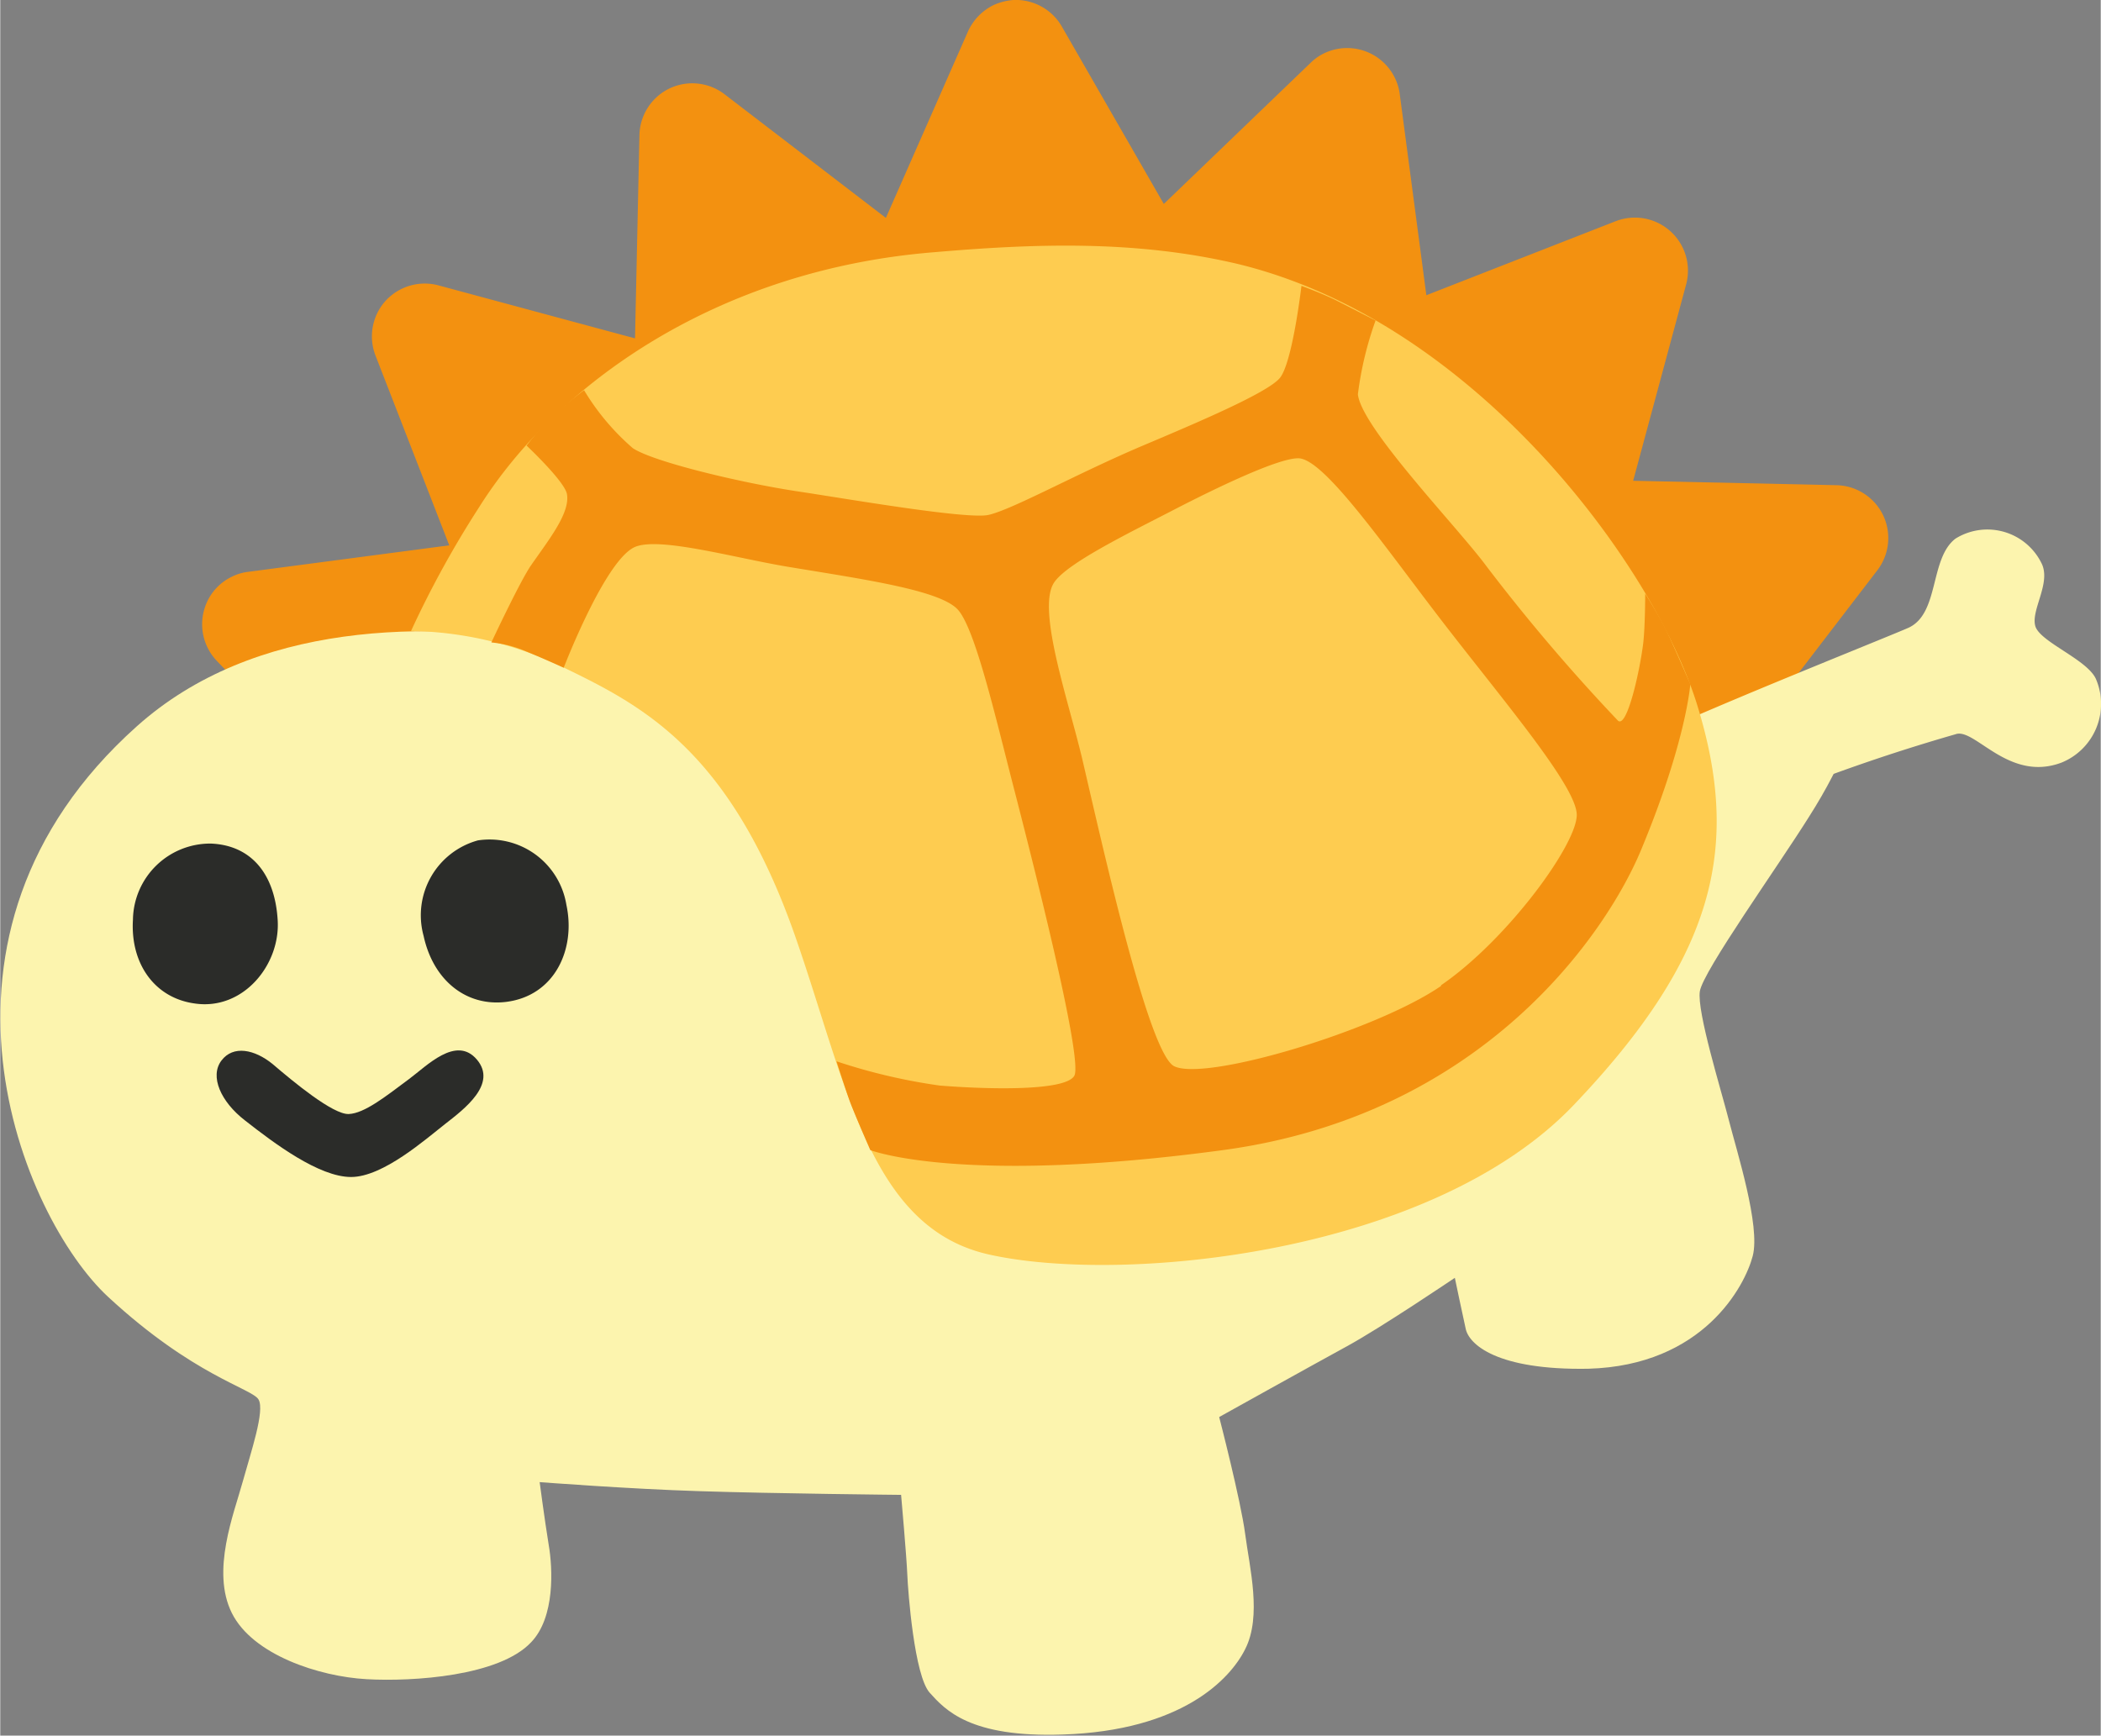 <svg xmlns="http://www.w3.org/2000/svg" width="41.89mm" height="34.61mm" viewBox="0 0 118.73 98.12">
  <rect x="0" y="0" width="118.73" height="98.12" fill="#808080" stroke="none"/>
  <defs>
    <style>
      .cls-1 {
        fill: #f39110;
      }

      .cls-2 {
        fill: #fcf4ae;
      }

      .cls-3 {
        fill: #fecc50;
      }

      .cls-4 {
        fill: #2b2c29;
      }
    </style>
  </defs>
  <g id="Layer_2" data-name="Layer 2">
    <g id="grid">
      <g id="wl_copy" data-name="wl copy">
        <g id="sunbeams">
          <g>
            <path class="cls-1" d="M20.17,45.67l-2.46,1.41,43.74,31.8,40.36-36.33-2.7-1.19,7-9.13a3,3,0,0,0,.32-3.1,3,3,0,0,0-2.62-1.7l-11.51-.25,3-11.12a3,3,0,0,0-4-3.55L80.61,16.69,79.1,5.27A3,3,0,0,0,74.86,3a2.86,2.86,0,0,0-.77.53l-8.32,8L60,1.49A3,3,0,0,0,57.27,0a3.3,3.3,0,0,0-1.13.29A3.07,3.07,0,0,0,54.7,1.78L50.06,12.32l-9.13-7A3,3,0,0,0,37.83,5a3,3,0,0,0-1.7,2.62l-.25,11.51-11.12-3a3,3,0,0,0-3,.9,3,3,0,0,0-.55,3.07l4.17,10.73L14,32.33a2.76,2.76,0,0,0-.9.27,2.94,2.94,0,0,0-1.52,1.7,3,3,0,0,0,.65,3.05Z"/>
            <path class="cls-2" d="M110.52,30.45c-1.48,1.13-.89,4.26-2.68,5.05-1.13.5-10.83,4.36-14.73,6.2s-7.67,4.12-8.65,4.62c-.58.29-2.92-2.29-4.62-1.54A3.17,3.17,0,0,0,78,49.11c.48,1.11,2,1.26,2.11,2s-.25,2.28.24,3.39A3.19,3.19,0,0,0,85,55.84c1.7-1.08,1.38-3.81,2-4.6.83-1.07,5.65-2.88,11.6-5.51a104.81,104.81,0,0,1,11.92-4.22c1.08-.4,3,2.74,6,1.6a3.58,3.58,0,0,0,1.94-4.72c-.49-1.11-3.18-2.1-3.43-3s.87-2.38.38-3.49A3.41,3.41,0,0,0,110.52,30.45Z"/>
            <path class="cls-2" d="M95.19,42.71l4.27-2.63c.86-.54,4-2.67,5.21-1,.73,1-.46,4-2.42,7.08-1.79,2.86-6,8.74-6.18,9.88s1.21,5.6,1.65,7.33S99.5,69.3,99.06,71s-2.8,6.2-9.3,6.38C84.6,77.47,83,76,82.83,75.1c-.15-.66-.61-2.86-.61-2.86s-4.14,2.8-6.1,3.87-7.22,4-7.22,4,1.22,4.71,1.47,6.62.95,4.63,0,6.5c-.85,1.71-3.59,4.61-10.32,4.83-5.25.18-6.64-1.4-7.51-2.36S51.31,90,51.27,89s-.35-4.49-.35-4.49-7.13-.07-11.43-.21c-3.9-.12-9-.51-9-.51s.27,2.06.51,3.54c.23,1.32.37,4.11-1,5.52-1.79,1.9-6.63,2.23-9.3,2.08s-6.43-1.37-7.61-3.74.11-5.59.62-7.44c.45-1.63,1.26-4,.89-4.63S10.94,77.8,6.1,73.32-5.5,52.88,7.72,41.06s38.91-.58,40.27.2S95.19,42.71,95.19,42.71Z"/>
            <path class="cls-3" d="M52.77,14.26c-12.34,1-21.37,7.53-25.7,14.41a56.4,56.4,0,0,0-3.85,7,20.56,20.56,0,0,1,8.2,1.86C36,39.75,41.2,42.11,45,53.12c2.88,8.33,4.19,16.3,10.88,17.8,7.57,1.7,25,0,33.06-8.45s9.42-14.64,7-22.55-12.57-21.75-26-25C64.12,13.55,58.37,13.78,52.77,14.26Z"/>
            <path class="cls-1" d="M94.22,35.74c-.41-.87-1.24-2.18-1.24-2.18s0,1.83-.11,2.79c-.19,1.57-.92,4.85-1.43,4.39A105.24,105.24,0,0,1,84,32c-1.6-2.17-7.06-7.81-7.26-9.71a19.37,19.37,0,0,1,1-4.17L75.55,17c-.79-.4-2-.84-2-.84s-.51,4.38-1.23,5.22-4.63,2.5-7.73,3.81c-3.75,1.59-7.36,3.61-8.73,3.92-1.2.27-8.11-.93-10.72-1.32-3.27-.49-8.22-1.68-9.38-2.45A13.53,13.53,0,0,1,33,22.06s-.77.57-1.53,1.23a15,15,0,0,0-1.72,1.9s2.13,2,2.28,2.73c.2,1.06-1,2.56-2,4-.61.85-2.27,4.4-2.27,4.4a6.56,6.56,0,0,1,1.93.49c1.11.46,2.16.94,2.16.94s2.39-6.23,4.08-6.85c1.44-.54,5.62.65,8.64,1.15,4.29.71,8.62,1.32,9.58,2.44s2.06,5.85,3.08,9.82c1.12,4.34,4,15.62,3.48,16.51s-5,.76-7.61.55A32.78,32.78,0,0,1,47.27,60s.59,1.85.78,2.34c.27.71,1.13,2.68,1.13,2.68s5.12,2,19.93,0,21.75-12.39,23.65-17c2.55-6.13,2.77-9.34,2.77-9.34S94.63,36.6,94.22,35.74Zm-12.78,20c-3.66,2.52-13.29,5.41-15.08,4.54-1.44-.7-4-12.23-5.2-17.37-.78-3.29-2.51-8.27-1.65-9.88.58-1.09,4.14-2.82,6.77-4.18s6.07-3,7.14-2.94c1.52.12,5,5.24,8.39,9.61S89,44.39,89.11,46,85.22,53.11,81.44,55.7Z"/>
            <path class="cls-4" d="M32,51.15c.54,2.49-.64,5.14-3.4,5.49-2.27.28-4.13-1.23-4.67-3.73A4.39,4.39,0,0,1,27,47.51,4.4,4.4,0,0,1,32,51.15Z"/>
            <path class="cls-4" d="M15.68,52c.17,2.52-1.94,5.14-4.69,4.73C8.72,56.42,7.35,54.47,7.5,52a4.37,4.37,0,0,1,4.4-4.31C14.18,47.78,15.52,49.4,15.68,52Z"/>
            <path class="cls-4" d="M23.11,61c1-.74,2.66-2.48,3.83-1.1s-.7,2.79-1.79,3.64-3.51,3-5.32,3-4.33-1.89-6-3.2c-1.37-1.06-2-2.49-1.33-3.38s1.88-.63,2.89.19c1.17,1,3.42,2.87,4.31,2.83S21.77,62,23.11,61Z"/>
          </g>
        </g>
      </g>
    </g>
  </g>
</svg>
